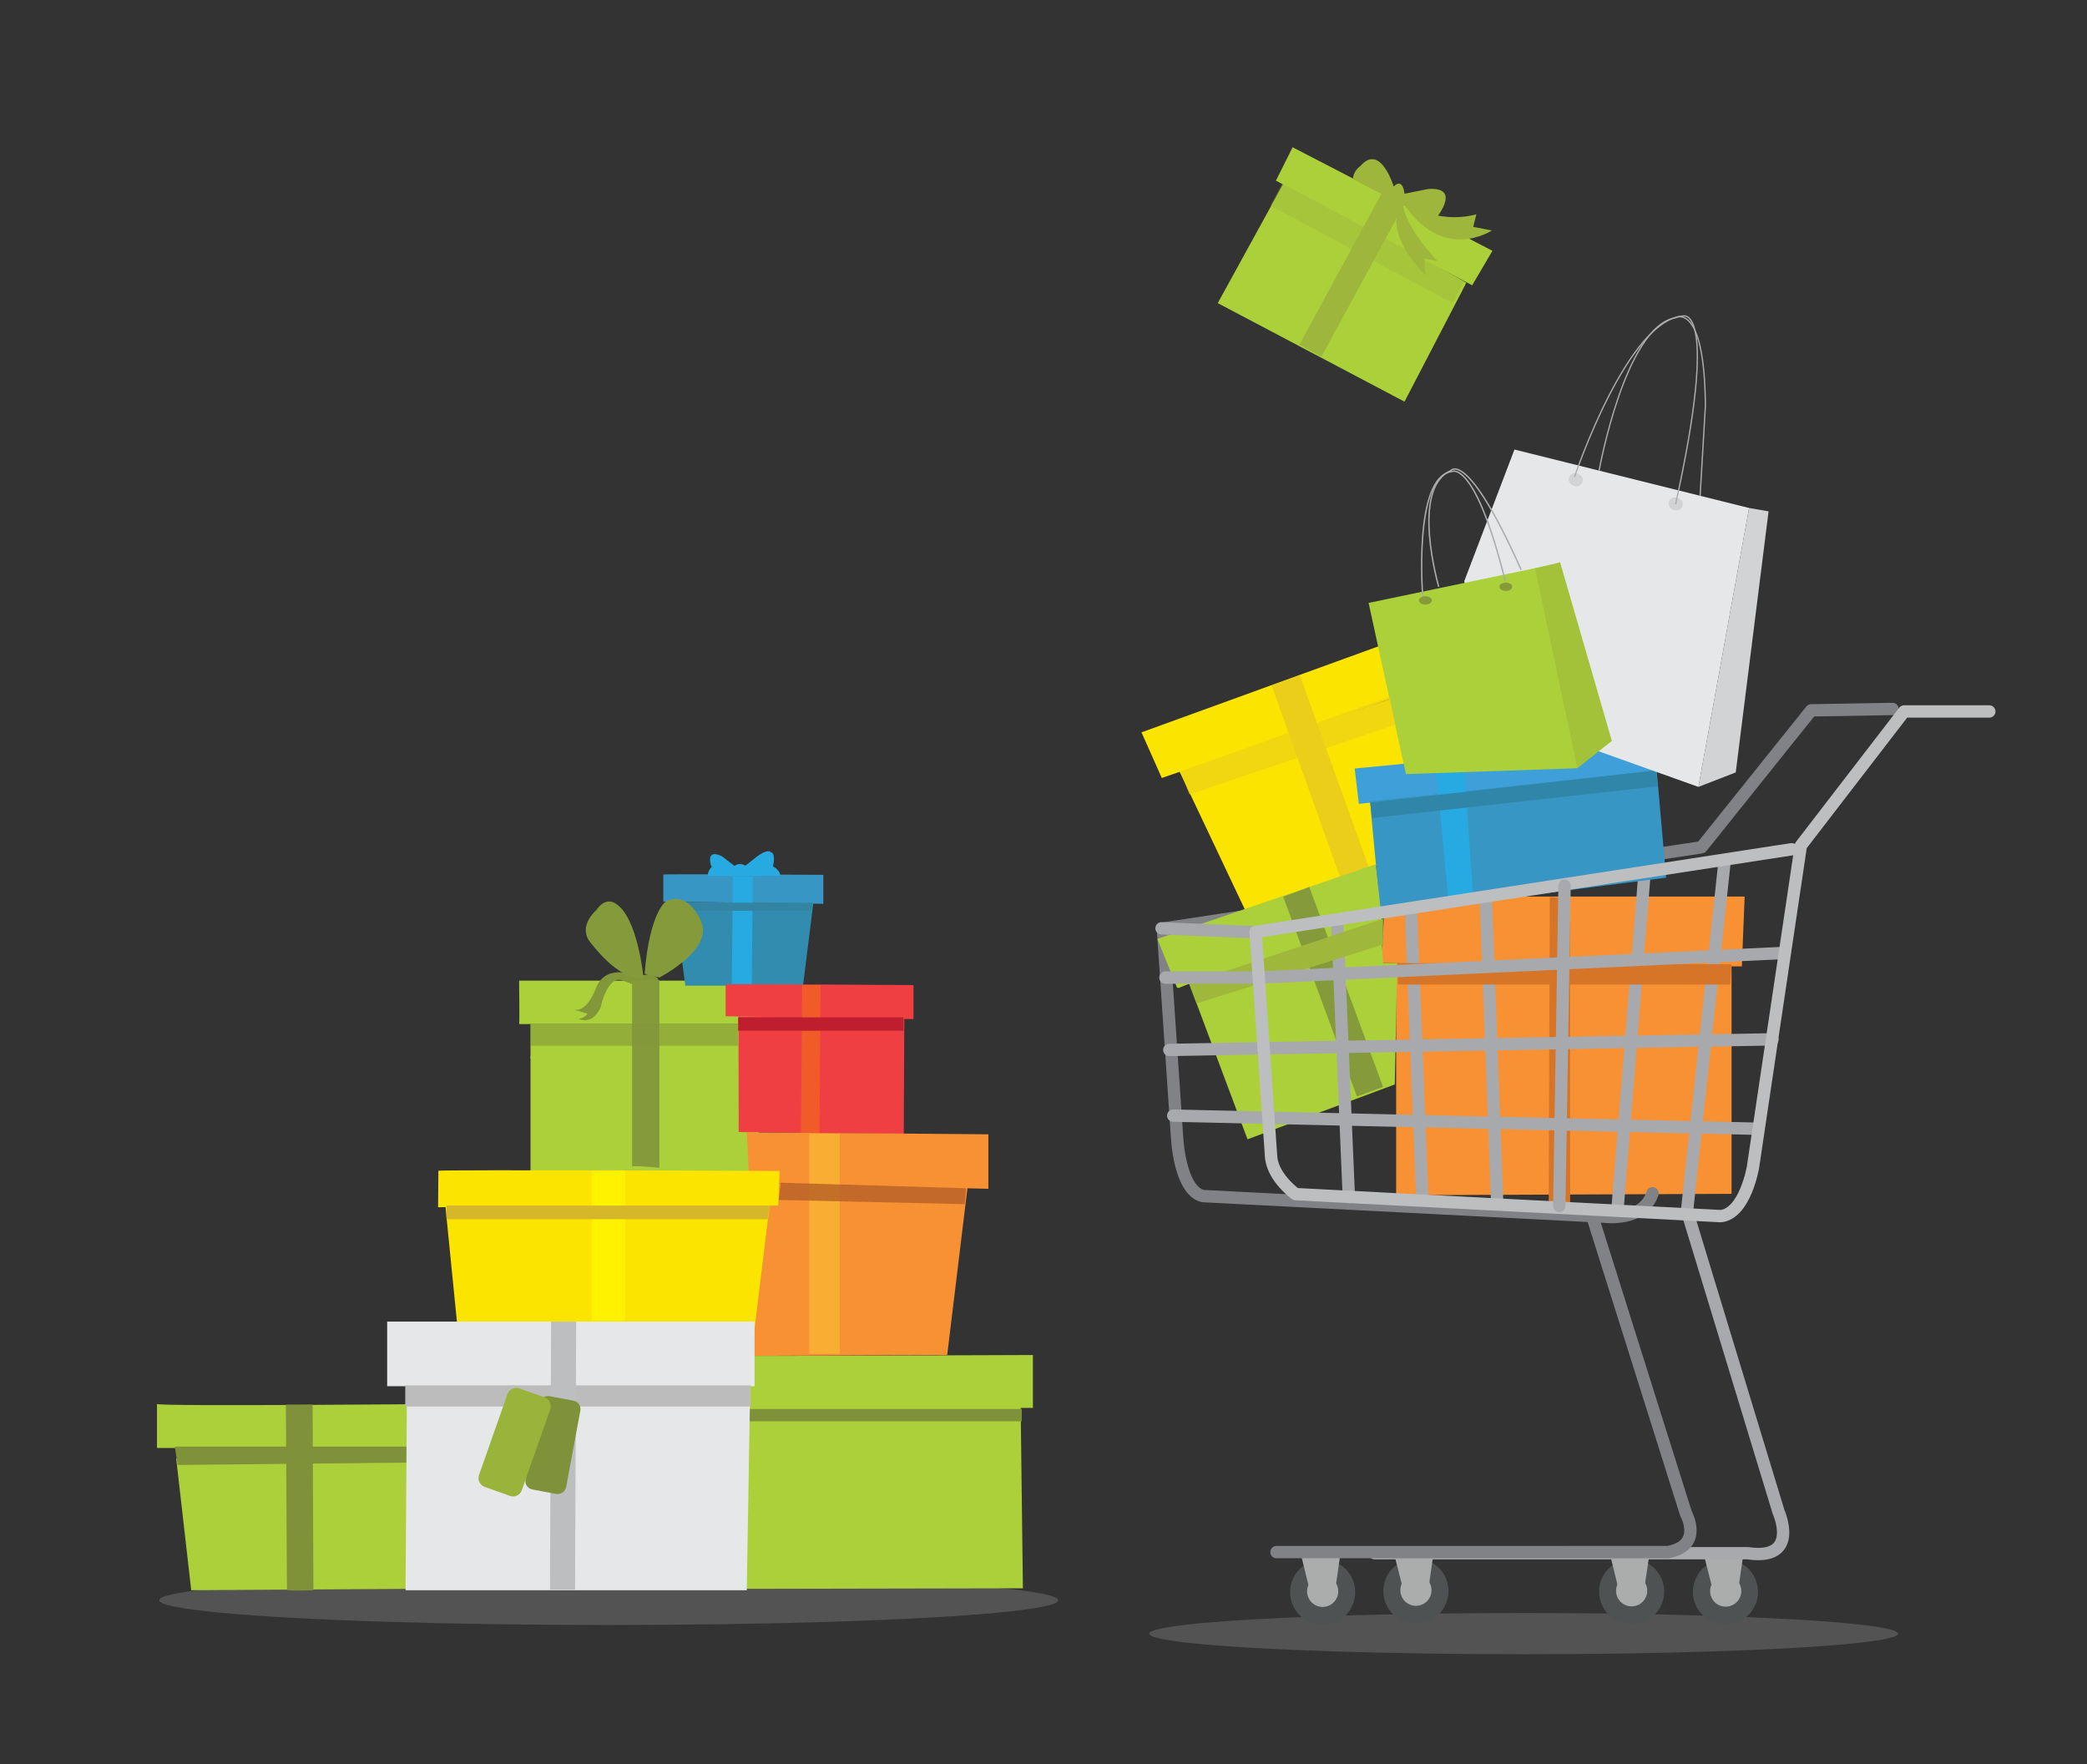 <svg version="1.1" id="Warstwa_1" xmlns="http://www.w3.org/2000/svg" x="0" y="0" width="749.8" height="633.8" xml:space="preserve"><rect width="100%" height="100%" fill="#333333" stroke="none"/><style>.st0{opacity:.27;fill:#abacac}.st1{fill:#4f5253}.st2{fill:#abacac}.st3{fill:#f79133}.st4,.st5{fill:none;stroke:#808285;stroke-width:4.436;stroke-linecap:round;stroke-linejoin:round;stroke-miterlimit:10}.st5{stroke:#a7a9ac}.st6{fill:#fbe500}.st9{fill:#3896c5}.st10{fill:#abd039}.st13{fill:#9db63b}.st15{fill:none;stroke:#abacac;stroke-width:.501;stroke-miterlimit:10}.st16{fill:#e6e7e8}.st17{fill:#d1d3d4}.st18{fill:none;stroke:#abacac;stroke-width:.462;stroke-miterlimit:10}.st19{fill:#27aae1}.st20{fill:#7f9139}.st21{fill:none;stroke:#7bcfd8;stroke-width:.799;stroke-miterlimit:10}.st24{fill:#ef3f42}.st38{fill:#859a3b}.st40{fill:#d67528}</style><ellipse class="st0" cx="218.7" cy="574.9" rx="161.5" ry="8.9"/><ellipse class="st0" cx="547.4" cy="586.9" rx="134.5" ry="7.4"/><circle class="st1" cx="475.2" cy="572" r="11.7"/><path class="st2" d="M467 556.9l3.2 13h9.7l1.9-13.3z"/><circle class="st2" cx="475.2" cy="571.7" r="5.6"/><circle class="st1" cx="508.7" cy="571.6" r="11.7"/><path class="st2" d="M500.4 556.4l3.3 13h9.7l1.9-13.3z"/><circle class="st2" cx="508.7" cy="571.3" r="5.6"/><circle class="st1" cx="586.2" cy="571.8" r="11.7"/><path class="st2" d="M578 556.7l3.2 13h9.7l2-13.4z"/><circle class="st2" cx="586.2" cy="571.5" r="5.6"/><circle class="st1" cx="619.9" cy="571.9" r="11.7"/><path class="st2" d="M611.7 556.8l3.3 13h9.7l1.9-13.3z"/><circle class="st2" cx="620" cy="571.6" r="5.6"/><path class="st3" d="M626.8 322.1l-1 25.1-129.4-1.2.9-19.6 39.7-4.3z"/><path class="st3" d="M501.6 346v83.4l120.5-.5v-82.4z"/><path class="st4" d="M679.9 254.7l-29.2.5-39.4 49.2-193.5 29.2 5.1 75.2s.9 19 9.3 20.9l144.3 7.4s13.9 1.9 17.2-8.4"/><path class="st5" d="M506.9 326.6L511 431m22.8-108.6l4.1 110m52.9-118.3l-9.7 120.6m38.5-125.3l-13.5 125.7L639 543.2s7.9 17.6-11.1 14.8h-134"/><path class="st4" d="M571.8 436.1l33.9 107.6s6.5 11.6-6.5 13.9H458.6"/><path class="st6" d="M513.3 246.3l-3.2-19.5-100 36.3 7.3 16.4z"/><path class="st6" d="M509.7 247.8l11.5 53.4-73.5 26.5-24.3-51.3z"/><path fill="#eace1a" d="M456.9 246.3l24.6 69 10.2-3.9-24.7-68.8z"/><path fill="#3e9fd9" d="M486.7 276.1l1.5 12.7 109.9-12v-11.5z"/><path class="st9" d="M492.2 287.9l3.8 40.6 102.6-13.2-3.4-38.5z"/><path class="st10" d="M423.4 355l-6.9-17.5 77.4-26.9 2.1 17.9.9 17.5h5.1l-.9 43.6-52.9 19.7-21-56zm5.1 0l67.1-24.3M464.4 52.9l-6 12 70.5 37.6 7.3-12.4z"/><path class="st10" d="M462 64.3l-24.5 44.6 67.1 35.4 22.2-42.7z"/><path fill="none" stroke="#9db63b" stroke-width="9" stroke-miterlimit="10" d="M500.3 71.7L470.8 126"/><path opacity=".41" fill="none" stroke="#9db63b" stroke-width="9" stroke-miterlimit="10" d="M458.6 69.9l65.4 35"/><path class="st13" d="M500.7 67s-4.7-15.8-12-7.3c0 0-2.6 1.7-2.6 4.7l29.1 15s10.7-12.4-2.1-11.5l-8.5 1.7s-.5-6-3.9-2.6z"/><path class="st13" d="M529.3 81.5l6.7 1.3s-17.8 12-32.2-10.4c0 0 12 8.5 26.6 4.6l-1.1 4.5z"/><path class="st13" d="M504 72.1s-8.9 9.1 8.1 26.8l-.4-6.1 4.8 1.1c.1.1-12.7-13.1-12.5-21.8z"/><path fill="#cc3b4d" d="M560.5 202l5.8-.9 20.4 58.7-7.6 6.4z"/><ellipse class="st15" cx="541" cy="209.9" rx="2.3" ry="1.5"/><path class="st16" d="M526.1 208.7l18-47.2 84.3 21-18.2 100.2-81-28.9z"/><path class="st17" d="M628.4 182.5l7 1.2-11.8 93.8-13.4 5.2z"/><ellipse transform="rotate(-70.944 566.073 172.354)" class="st17" cx="566.1" cy="172.4" rx="2.3" ry="2.6"/><ellipse transform="rotate(-70.944 601.99 181.063)" class="st17" cx="602" cy="181.1" rx="2.3" ry="2.6"/><path class="st18" d="M565.7 171.3s19.1-57 39.3-57.8c0 0 12.6-2.9-3 67.6"/><path class="st18" d="M574.5 169.1s9.3-51.7 27.3-54.9c0 0 10.6-6.4 10.9 31.6l-1.9 32.4"/><path class="st19" d="M515.7 273.4l4.7 50.4 8.9-1.3-3.5-49.8z"/><path class="st10" d="M56.4 504.4v15.8h100.4v-15.8s-99.4.9-100.4 0zm6.9 19.6h86.6l-2.1 46.8-79.1.5zm307.8-37.2v19h-106v-18.7c0 .1 106.4-.3 106-.3zm-4.4 19l.8 64.8-101.3.2 1.1-65z"/><path class="st20" d="M266.9 506.2h100.2v4.4H266.9z"/><path class="st21" d="M161.6 443.3h113.7m-50.5-2.1s9.2-4.4 12.4-5.2c0 0 8.9-4.1 8.1 2.6 0 0-1.2 5.1-3.8 7.4l1.5 4.6s1.1 5.5-4.7 3.8l-9.6-3.8s11.2 21.9.3 37.8l-1.8-3.5-4.9.8s9.5-6.4 1.8-34.5c0 0 4.6 20.5-12.2 26.8l.3-3.8-4.1-1.2s12.9-4.9 11-22.5c0 0-7.2 3.2-11.9 4.3 0 0-7.8 2.9-8.7-2.9l-.2-6-.5-3.1s-3.5-8.4 4.1-6.9l16.8 6c0-.1 1.4-2.8 6.1-.7z"/><circle class="st21" cx="221.6" cy="445.2" r="3"/><path class="st10" d="M186.5 367.9h89.2v-15.6h-89.2s.2 15.8 0 15.6z"/><path class="st21" d="M231.5 352.3v67.8m-40.9-40.2h81.3"/><path class="st10" d="M190.6 367.9V421h82v-53.1h-82z"/><path d="M229 350.7s-10.8-5-14.7 3.8c0 0-3.2 9.7-8.4 8.1l5.2 1.6s-1.1 1.6-3.2 1.8c0 0 4.7 2.7 7.9-4.1 0 0 2.3-11.5 7.7-9.7l4.5 1.6 4.3.9 2.7-1.1s4.5-2-2-3.6l-4 .7z" fill="#81973a"/><path class="st9" d="M238.3 314.2v9.7l57.5.8v-10.4c.1 0-57.2-.4-57.5-.1z"/><path class="st19" d="M280.2 314.6s.6-1.5-2.5-3.4c0 0 1.2-4.5-.8-5.1 0 0-1.1-1.4-5.3 1.9l-3.8 3s-1.9-1.4-3.9.1l-4.4-3.4s-4.4-2.5-4.4 1.1c0 0 0 1.7.6 2.7 0 0-1.5 1.2-1.4 3.2l25.9-.1z"/><path fill="#328caf" d="M292.2 324.5l-3.7 29.6h-42.3l-3.9-30.1z"/><path class="st24" d="M260.7 353.7v11.4l67.5 1v-12.2s-67.2-.5-67.5-.2z"/><path class="st24" d="M324.9 365.8l-.2 41.6-59.3-.7-.1-41.5z"/><path class="st3" d="M355.1 427.1v-19.6l-86.8-.7.9 18.1z"/><circle cx="337" cy="431.5" r="4.2" fill="none" stroke="#7bcfd8" stroke-width=".937" stroke-miterlimit="10"/><path class="st3" d="M347.6 426.7l-78.4-1.8-2.4 23.2 3.8 39 65.9-.3h3.8z"/><path class="st6" d="M160 433.1l5.7 57.2h103.8l7-57.2"/><path class="st20" d="M63.8 526.3l96.8-1 .6-5.6H62.8z"/><path class="st10" d="M415.8 337.3l7.1 17.6 73.5-24.5-2.1-19.9z"/><path fill="none" stroke="#859a3b" stroke-width="10" stroke-miterlimit="10" d="M465.7 320.4l26.5 71.8"/><path class="st5" d="M480.4 330.8l4.2 99.3m-33.9-95.2l-33.4-1.4"/><path class="st20" d="M103.1 571.1l-.4-66.5h9.6l.3 66.7c-.1 0-9 .4-9.5-.2z"/><path class="st16" d="M139.1 474.8h132V498h-132v-23.2zm7.1 24.1l-.5 72.4h122.6l1.2-72.1c.1-.1-124 .4-123.3-.3z"/><path fill="#bcbcbc" d="M145.6 497.7h124.1v7.6H145.6z"/><path fill="none" stroke="#f9ad32" stroke-width="11" stroke-miterlimit="10" d="M296.2 407.3v79.1"/><path class="st6" d="M157.5 420.6l-.1 13.1 122.2-.6.5-12.4c0-.1-122.2-.5-122.6-.1z"/><path fill="none" stroke="#fff200" stroke-width="12" stroke-miterlimit="10" d="M218.6 420.6v53.8"/><path fill="none" stroke="#f15a29" stroke-width="6.646" stroke-miterlimit="10" d="M291.1 407l.4-53.1"/><path fill="none" stroke="#bcbec0" stroke-width="9" stroke-miterlimit="10" d="M202.1 571.1l.4-96.3"/><path class="st20" d="M199.8 536.7l-8.5-1.6c-1.7-.3-2.8-1.9-2.5-3.6l5.1-27.4c.3-1.7 1.9-2.8 3.6-2.5l8.5 1.6c1.7.3 2.8 1.9 2.5 3.6l-5.1 27.4c-.3 1.7-2 2.8-3.6 2.5z"/><path d="M183.2 537.4l-9-3.2c-1.8-.6-2.7-2.6-2.1-4.3l10.2-29c.6-1.8 2.6-2.7 4.3-2.1l9 3.2c1.8.6 2.7 2.6 2.1 4.3l-10.2 29c-.6 1.8-2.6 2.8-4.3 2.1z" fill="#9ab33b"/><path fill="none" stroke="#27aae1" stroke-width="7.168" stroke-miterlimit="10" d="M266.5 353.5l.4-38.7"/><path fill="#3384a3" d="M242.3 324.3h49.9l-.7 2.9h-48.8z"/><path fill="#be1e2d" d="M265.2 365.5h59.4v4.8h-59.4z"/><path opacity=".79" fill="#b65f27" d="M279.8 431.1l66.8 1.5.5-5.7-66.6-2z"/><path d="M276.5 433.1l-.7 4.9H160.4v-4.9h116.1z" fill="#d6b729"/><path class="st38" d="M227.1 419.1v-67h9.8v67.5c.1-.1-9.3-1-9.8-.5z"/><path opacity=".56" fill="#81973a" d="M190.7 367.9h74.4v7.8h-74.4z"/><path class="st38" d="M231.2 351.4s-2-22.1-10.2-26.9c0 0-3.4-2.5-6.8 2.5 0 0-6.6 5.6-2.3 11.3.1 0 10.1 14.2 19.3 13.1zm5.7-.2s19.2-9.9 15.1-19.9c0 0-4.3-11.5-12.7-7.5 0 0-5.9 3.6-7.7 26"/><path class="st40" d="M502 346l120.1.4-.5 7.3H502.2c0 .1-.2-8.6-.2-7.7z"/><path fill="#9fb73b" d="M427.2 353.3l69.7-23.2v9.2l-67 21.2z"/><path class="st10" d="M491.7 216.6l68.5-14.3 18.6 63.9-12.2 9.8-61.5 2.1z"/><path class="st15" d="M511.2 215.1s-3.7-43.8 10.4-45.7c0 0 8.2-4.6 19.2 39.3"/><ellipse class="st38" cx="512.1" cy="215.7" rx="2.3" ry="1.5"/><path class="st15" d="M546.5 204.7c-19.5-43.8-25.3-35.6-25.3-35.6-14.6 6.4-4.3 41.7-4.3 41.7"/><ellipse class="st38" cx="541" cy="210.8" rx="2.3" ry="1.5"/><path fill="#a4c13a" d="M560.5 202l-9 2.2 15.2 71.7 12.4-9.7z"/><path opacity=".62" fill="#eace1a" d="M424.1 277.1l75.3-26.8 1.8 10.1-73.9 25z"/><path fill="#2f86a8" d="M492.3 288.3l101.5-11.4 1.3.8.4 4.8-102.6 11.4z"/><path class="st40" d="M556.4 433.6l.4-111.3 7.3.5v110.6c0 .1-8.6.2-7.7.2z"/><path class="st5" d="M631.2 405.5l-209.7-4.7m215.3-27.4l-216.7 3.8M640 342.4l-187.9 8.8h-33.4"/><path d="M714.7 255.6h-30.6L647 303.8l-17.2 115.5s-2.8 16.7-11.6 17.6L465.5 429s-7.9-5.6-8.8-13l-5.6-81.2 192.6-29.7" fill="none" stroke="#bcbec0" stroke-width="4.436" stroke-linecap="round" stroke-linejoin="round" stroke-miterlimit="10"/><path class="st5" d="M562.1 318.2l-1.9 115.1"/></svg>